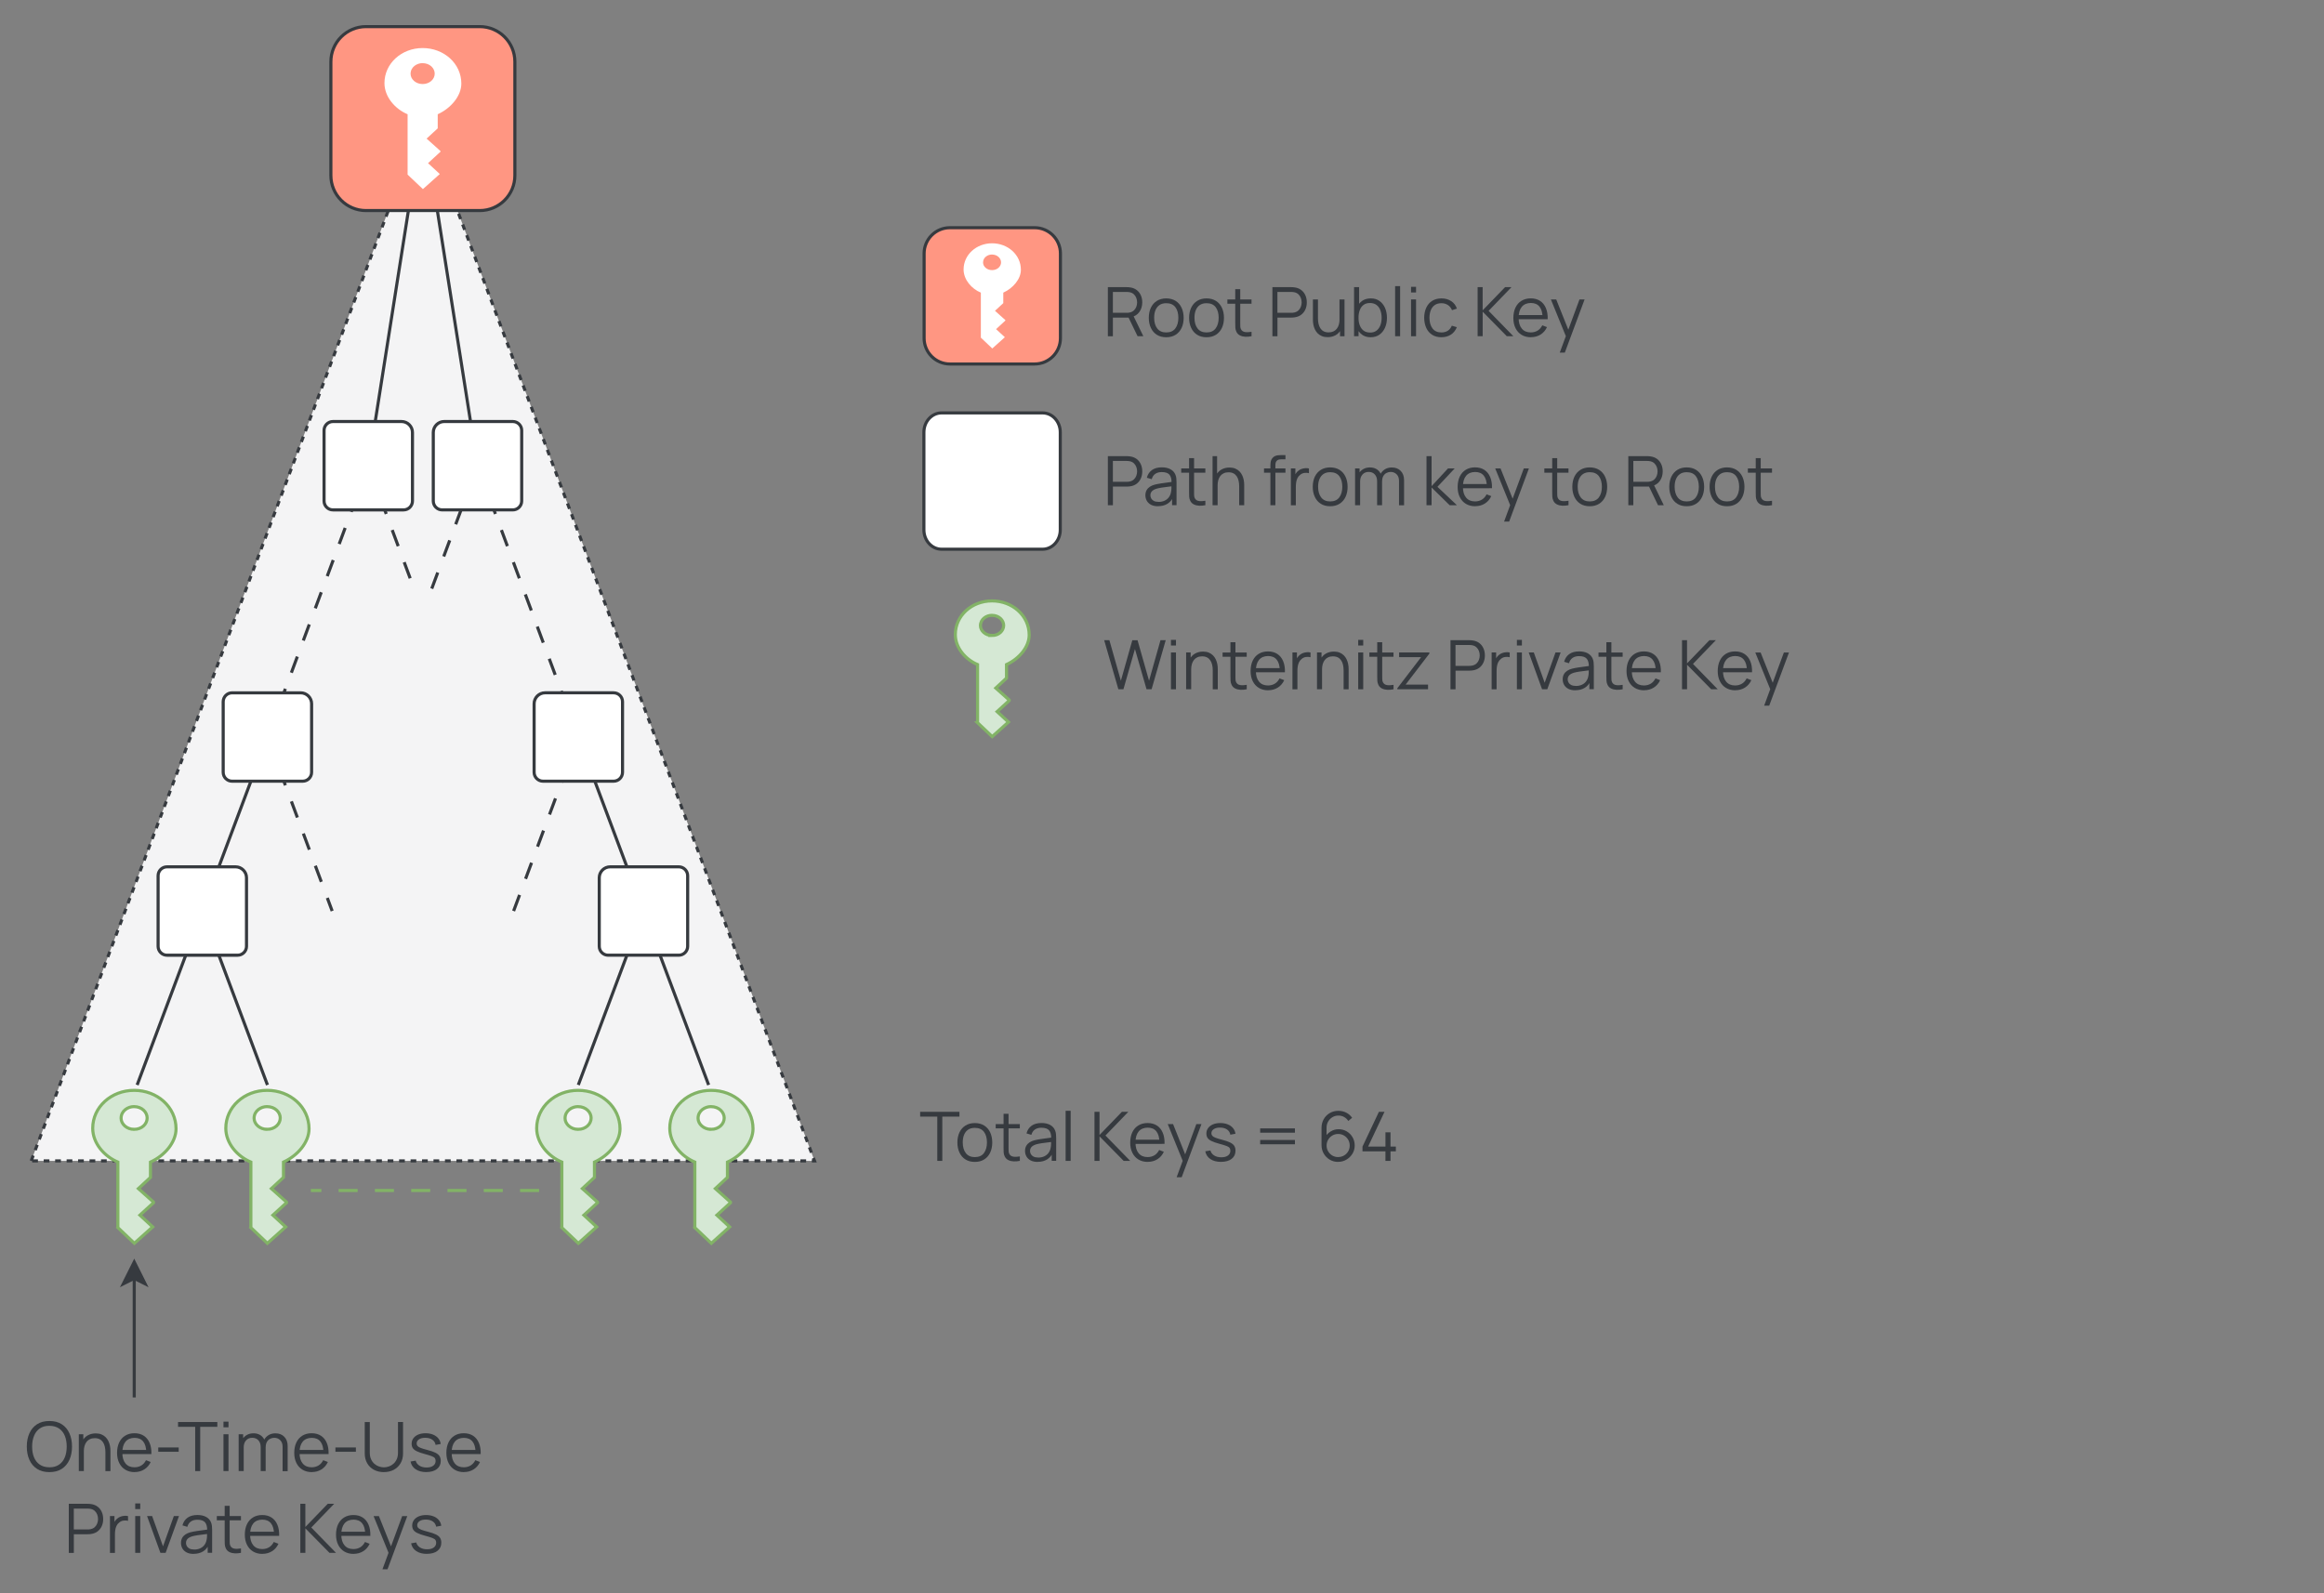 <?xml version="1.0" encoding="UTF-8"?><svg id="a" xmlns="http://www.w3.org/2000/svg" viewBox="0 0 750 514.21"><rect x="0" y="0" width="750" height="514.21" fill="#808080" stroke="none"/><defs><style>.b{fill:#fff;}.c{fill:#ff9682;}.d,.e{fill:#363a3f;}.f{stroke-dasharray:0 0 5.54 5.54;}.f,.g,.h,.e,.i,.j{stroke-miterlimit:10;}.f,.g,.i{fill:none;}.f,.e,.i,.j{stroke:#363a3f;}.g{stroke-dasharray:0 0 6.14 5.57;}.g,.h{stroke:#82b366;}.h{fill:#d5e8d4;}.j{fill:#f4f4f5;stroke-dasharray:0 0 1.85 1.85;}.k{isolation:isolate;}</style></defs><path class="j" d="M10.07,374.72L136.47,38.28l126.39,336.43H10.07Z" pointer-events="none"/><path class="h" d="M43.27,364.54c2.5,0,4.22-1.72,4.22-3.67,0-1.82-1.62-3.67-4.29-3.67-1.88,0-4.12,1.33-4.12,3.77,0,1.82,1.79,3.57,4.19,3.57Zm-5.23,31.7v-21.14c-4.32-1.79-8.12-6.04-8.12-10.91,0-6.85,5.98-12.24,13.38-12.24s13.51,5.36,13.51,12.41c0,4.32-3.61,8.64-8.25,10.75v4.94l-3.9,3.61,4.87,4.35v.23l-4.38,3.99,4.12,3.8-5.91,5.29-5.33-5.07Z" pointer-events="none"/><path class="h" d="M86.19,364.54c2.5,0,4.25-1.72,4.25-3.67,0-1.82-1.62-3.67-4.32-3.67-1.88,0-4.12,1.33-4.12,3.77,0,1.82,1.79,3.57,4.19,3.57Zm-5.23,31.7v-21.14c-4.32-1.79-8.09-6.04-8.09-10.91,0-6.85,5.94-12.24,13.35-12.24s13.51,5.36,13.51,12.41c0,4.32-3.61,8.64-8.25,10.75v4.94l-3.9,3.61,4.87,4.35v.23l-4.38,3.99,4.12,3.8-5.91,5.29-5.33-5.07Z" pointer-events="none"/><path class="i" d="M65.28,294.06l21.03-56.15" pointer-events="none"/><path class="i" d="M44.26,350.21l21.03-56.15" pointer-events="none"/><path class="i" d="M65.28,294.06l21.03,56.15" pointer-events="none"/><path class="f" d="M86.31,237.91l20.89,56.15" pointer-events="none"/><path class="i" d="M118.85,150.32l17.62-112.04" pointer-events="none"/><path class="f" d="M118.85,150.32l14.76,39.67" pointer-events="none"/><path class="f" d="M86.31,237.91l32.54-87.58" pointer-events="none"/><path class="g" d="M173.97,384.27H100.32" pointer-events="none"/><g class="k"><path class="d" d="M302.48,374.72v-14.29h-5.53v-1.55h12.68v1.55h-5.53v14.29h-1.62Z"/><path class="d" d="M314.59,375.05c-1.18,0-2.19-.27-3.03-.8s-1.48-1.28-1.92-2.22c-.45-.95-.67-2.03-.67-3.26s.23-2.34,.68-3.28c.46-.94,1.1-1.67,1.94-2.19,.84-.52,1.84-.79,3-.79s2.2,.27,3.04,.8c.84,.53,1.48,1.27,1.92,2.21,.44,.94,.67,2.03,.67,3.25s-.22,2.34-.67,3.28-1.09,1.68-1.94,2.21c-.84,.53-1.85,.79-3.03,.79Zm0-1.55c1.32,0,2.3-.44,2.95-1.31,.64-.88,.97-2.01,.97-3.42s-.32-2.58-.97-3.43c-.65-.85-1.63-1.28-2.94-1.28-.89,0-1.62,.2-2.19,.6-.58,.4-1,.95-1.29,1.66s-.42,1.52-.42,2.45c0,1.43,.33,2.58,.99,3.44,.66,.86,1.63,1.29,2.92,1.29Z"/><path class="d" d="M321.33,364.22v-1.39h7.79v1.39h-7.79Zm7.79,10.49c-.67,.14-1.33,.19-1.97,.17-.65-.03-1.23-.17-1.74-.42-.51-.25-.9-.64-1.16-1.17-.21-.44-.33-.89-.35-1.34-.02-.45-.03-.97-.03-1.55v-10.88h1.61v10.81c0,.5,0,.92,.02,1.25,.01,.33,.09,.63,.23,.89,.26,.49,.68,.78,1.26,.88,.58,.1,1.29,.07,2.14-.07v1.42Z"/><path class="d" d="M334.86,375.05c-.9,0-1.64-.16-2.25-.48-.6-.32-1.06-.75-1.36-1.29s-.45-1.12-.45-1.75,.13-1.2,.39-1.66c.26-.46,.62-.83,1.07-1.13,.45-.29,.97-.52,1.57-.67,.6-.15,1.27-.28,2-.39,.73-.11,1.44-.21,2.15-.3,.7-.08,1.31-.17,1.84-.25l-.57,.35c.02-1.17-.21-2.04-.68-2.61-.48-.56-1.3-.85-2.49-.85-.81,0-1.5,.18-2.06,.55-.56,.37-.96,.95-1.18,1.74l-1.57-.46c.27-1.06,.82-1.89,1.64-2.48,.82-.59,1.89-.88,3.2-.88,1.08,0,2.01,.2,2.77,.61,.76,.41,1.3,1,1.61,1.77,.15,.34,.24,.73,.29,1.15,.04,.43,.07,.86,.07,1.3v7.38h-1.44v-2.98l.42,.18c-.4,1.02-1.03,1.8-1.88,2.33s-1.87,.8-3.06,.8Zm.19-1.4c.75,0,1.42-.14,1.98-.41,.56-.27,1.02-.64,1.36-1.12,.34-.47,.57-1.01,.67-1.6,.09-.38,.14-.8,.14-1.26,0-.46,.01-.8,.01-1.03l.62,.32c-.55,.07-1.15,.15-1.79,.22s-1.27,.16-1.89,.25-1.18,.21-1.68,.34c-.34,.1-.66,.23-.98,.4s-.57,.4-.78,.69c-.2,.29-.3,.64-.3,1.07,0,.34,.09,.68,.26,1,.17,.32,.45,.59,.84,.8,.38,.21,.9,.32,1.53,.32Z"/><path class="d" d="M343.9,374.72v-16.17h1.62v16.17h-1.62Z"/><path class="d" d="M353.21,374.72v-15.84h1.62v7.48l7.23-7.48h2.07l-7.38,7.65,7.99,8.19h-2.11l-7.79-7.92v7.92h-1.62Z"/><path class="d" d="M370.42,375.05c-1.16,0-2.16-.26-3.01-.77s-1.51-1.24-1.97-2.17c-.47-.93-.7-2.02-.7-3.28s.23-2.42,.69-3.37,1.11-1.68,1.95-2.19,1.83-.77,2.98-.77,2.17,.27,3,.81,1.46,1.31,1.88,2.32c.43,1,.62,2.2,.58,3.6h-1.65v-.57c-.03-1.54-.36-2.7-1-3.49-.63-.78-1.56-1.18-2.78-1.18s-2.25,.41-2.93,1.24c-.68,.83-1.02,2.01-1.02,3.54s.34,2.66,1.02,3.48c.68,.83,1.64,1.24,2.89,1.24,.85,0,1.59-.2,2.23-.59,.63-.39,1.13-.96,1.5-1.7l1.51,.58c-.47,1.03-1.16,1.83-2.07,2.4-.91,.57-1.95,.85-3.1,.85Zm-4.54-5.82v-1.35h9.07v1.35h-9.07Z"/><path class="d" d="M379.72,380l2.3-6.24,.03,1.85-5.2-12.77h1.72l4.27,10.68h-.7l3.94-10.68h1.65l-6.38,17.16h-1.62Z"/><path class="d" d="M394.07,375.04c-1.39,0-2.54-.3-3.44-.9s-1.45-1.44-1.66-2.51l1.65-.28c.18,.67,.58,1.21,1.2,1.61s1.4,.6,2.33,.6,1.61-.19,2.13-.57c.52-.38,.78-.89,.78-1.55,0-.37-.08-.67-.25-.9s-.5-.45-1.01-.64c-.51-.2-1.26-.43-2.27-.7-1.08-.29-1.92-.59-2.53-.88-.61-.29-1.04-.63-1.3-1.02-.26-.38-.38-.86-.38-1.41,0-.67,.19-1.27,.57-1.78,.38-.51,.91-.91,1.58-1.19,.67-.28,1.46-.42,2.35-.42s1.7,.15,2.4,.43,1.28,.69,1.71,1.22c.43,.52,.69,1.13,.77,1.81l-1.65,.3c-.11-.7-.46-1.25-1.04-1.66s-1.32-.62-2.22-.63c-.84-.02-1.53,.14-2.06,.48-.53,.34-.79,.79-.79,1.36,0,.32,.1,.58,.29,.81s.54,.43,1.04,.63c.5,.2,1.22,.41,2.15,.65,1.09,.28,1.95,.57,2.57,.88,.62,.31,1.07,.67,1.33,1.09,.26,.42,.4,.94,.4,1.55,0,1.12-.42,2-1.25,2.65-.83,.64-1.98,.96-3.44,.96Z"/><path class="d" d="M406.68,365.62v-1.39h11.22v1.39h-11.22Zm0,3.74v-1.39h11.22v1.39h-11.22Z"/><path class="d" d="M431.84,375.05c-.99,0-1.89-.24-2.7-.72-.81-.48-1.46-1.13-1.94-1.96-.48-.82-.72-1.75-.72-2.79v-5.49c0-1.06,.24-2.01,.71-2.84,.48-.83,1.13-1.49,1.95-1.97,.83-.48,1.76-.72,2.81-.72,.9,0,1.74,.2,2.51,.59s1.41,.95,1.9,1.66l-1.24,1.02c-.34-.53-.78-.95-1.34-1.27s-1.17-.47-1.83-.47c-.74,0-1.4,.18-1.98,.54s-1.03,.83-1.36,1.41-.5,1.22-.5,1.9v3.45l-.41-.46c.46-.73,1.07-1.31,1.82-1.76,.75-.45,1.57-.67,2.46-.67,.98,0,1.87,.23,2.65,.7,.78,.47,1.41,1.09,1.87,1.89s.69,1.68,.69,2.66-.24,1.86-.73,2.66c-.49,.8-1.14,1.44-1.95,1.91-.81,.48-1.71,.71-2.69,.71Zm0-1.57c.69,0,1.32-.17,1.89-.49,.57-.33,1.02-.78,1.35-1.34,.33-.56,.5-1.19,.5-1.88s-.17-1.32-.5-1.89c-.33-.57-.78-1.02-1.35-1.35-.56-.33-1.19-.5-1.88-.5s-1.32,.17-1.88,.5c-.57,.33-1.01,.79-1.35,1.35-.33,.57-.5,1.2-.5,1.89s.17,1.31,.5,1.87c.33,.56,.78,1.01,1.34,1.35,.57,.33,1.19,.5,1.88,.5Z"/><path class="d" d="M447.11,374.72v-3.07h-7.41v-1.54l5.3-11.23h1.81l-5.3,11.23h5.6v-4.62h1.63v4.62h1.73v1.54h-1.73v3.07h-1.63Z"/></g><g class="k"><path class="d" d="M15.94,475.18c-1.58,0-2.91-.35-3.99-1.05-1.08-.7-1.91-1.67-2.46-2.91-.56-1.24-.84-2.67-.84-4.29s.28-3.05,.84-4.29c.56-1.24,1.38-2.21,2.46-2.91,1.08-.7,2.42-1.05,3.99-1.05s2.92,.35,4,1.05c1.08,.7,1.9,1.67,2.46,2.91,.56,1.24,.84,2.67,.84,4.29s-.28,3.05-.84,4.29c-.56,1.24-1.38,2.21-2.46,2.91-1.08,.7-2.41,1.05-4,1.05Zm0-1.55c1.24,0,2.27-.28,3.1-.85,.83-.56,1.45-1.35,1.87-2.36,.41-1.01,.62-2.17,.62-3.49s-.21-2.48-.62-3.49c-.42-1-1.04-1.79-1.87-2.35-.83-.56-1.86-.85-3.1-.86-1.24,0-2.27,.28-3.09,.85-.82,.56-1.44,1.35-1.85,2.36-.42,1.01-.63,2.17-.63,3.49,0,1.32,.2,2.48,.61,3.48s1.04,1.79,1.86,2.35c.83,.57,1.86,.86,3.1,.86Z"/><path class="d" d="M25.43,474.85v-11.88h1.46v2.93h.17v8.95h-1.63Zm8.59,0v-6.06c0-.66-.06-1.27-.19-1.82-.12-.55-.32-1.04-.6-1.45-.28-.41-.63-.74-1.07-.96-.44-.23-.97-.34-1.59-.34-.57,0-1.08,.1-1.51,.3-.44,.2-.8,.48-1.1,.85-.3,.37-.52,.82-.68,1.35-.15,.53-.23,1.13-.23,1.8l-1.14-.25c0-1.22,.21-2.24,.64-3.07,.42-.83,1.01-1.46,1.76-1.88s1.61-.64,2.57-.64c.71,0,1.33,.11,1.86,.33,.53,.22,.98,.52,1.35,.89s.67,.8,.9,1.28c.23,.48,.39,.99,.5,1.53s.15,1.08,.15,1.61v6.53h-1.63Z"/><path class="d" d="M43.46,475.18c-1.16,0-2.16-.26-3.01-.77s-1.51-1.24-1.97-2.17c-.47-.93-.7-2.02-.7-3.28s.23-2.42,.69-3.37,1.11-1.68,1.95-2.19,1.83-.77,2.98-.77,2.17,.27,3,.81,1.46,1.31,1.88,2.32c.43,1,.62,2.2,.58,3.6h-1.65v-.57c-.03-1.54-.36-2.7-1-3.49-.63-.78-1.56-1.18-2.78-1.18s-2.25,.41-2.93,1.24c-.68,.83-1.02,2.01-1.02,3.54s.34,2.66,1.02,3.48c.68,.83,1.64,1.24,2.89,1.24,.85,0,1.59-.2,2.23-.59,.63-.39,1.13-.96,1.5-1.7l1.51,.58c-.47,1.03-1.16,1.83-2.07,2.4-.91,.57-1.95,.85-3.1,.85Zm-4.54-5.82v-1.35h9.07v1.35h-9.07Z"/><path class="d" d="M51.07,468.61v-1.39h6.6v1.39h-6.6Z"/><path class="d" d="M62.99,474.85v-14.29h-5.53v-1.55h12.68v1.55h-5.53v14.29h-1.62Z"/><path class="d" d="M72.12,460.71v-1.82h1.62v1.82h-1.62Zm0,14.13v-11.88h1.62v11.88h-1.62Z"/><path class="d" d="M77.02,474.85v-11.88h1.45v2.93h.18v8.95h-1.63Zm7.11,0v-7.69c.01-.95-.24-1.69-.74-2.24-.5-.55-1.16-.82-1.99-.82s-1.49,.28-1.99,.84c-.51,.56-.76,1.31-.76,2.24l-.97-.53c0-.76,.18-1.45,.54-2.05s.85-1.08,1.47-1.43c.62-.35,1.33-.52,2.12-.52s1.43,.16,2.02,.48c.59,.32,1.05,.79,1.39,1.41,.34,.62,.51,1.36,.51,2.24v8.06h-1.61Zm7.07,0v-7.8c.01-.92-.24-1.64-.75-2.16s-1.16-.79-1.94-.79c-.45,0-.88,.1-1.31,.31-.43,.21-.78,.54-1.05,.99-.27,.46-.41,1.05-.41,1.78l-.96-.27c-.02-.85,.14-1.6,.5-2.23,.36-.64,.85-1.13,1.47-1.49,.63-.36,1.34-.53,2.13-.53,1.2,0,2.15,.37,2.87,1.11,.72,.74,1.08,1.73,1.08,2.99v8.11h-1.63Z"/><path class="d" d="M100.64,475.18c-1.16,0-2.16-.26-3.01-.77s-1.51-1.24-1.97-2.17c-.47-.93-.7-2.02-.7-3.28s.23-2.42,.69-3.37,1.11-1.68,1.95-2.19,1.83-.77,2.98-.77,2.17,.27,3,.81,1.46,1.31,1.88,2.32c.43,1,.62,2.2,.58,3.6h-1.65v-.57c-.03-1.54-.36-2.7-1-3.49-.63-.78-1.56-1.18-2.78-1.18s-2.25,.41-2.93,1.24c-.68,.83-1.02,2.01-1.02,3.54s.34,2.66,1.02,3.48c.68,.83,1.64,1.24,2.89,1.24,.85,0,1.59-.2,2.23-.59,.63-.39,1.13-.96,1.5-1.7l1.51,.58c-.47,1.03-1.16,1.83-2.07,2.4-.91,.57-1.95,.85-3.1,.85Zm-4.54-5.82v-1.35h9.07v1.35h-9.07Z"/><path class="d" d="M108.25,468.61v-1.39h6.6v1.39h-6.6Z"/><path class="d" d="M123.89,475.18c-1.21,0-2.28-.25-3.21-.75s-1.66-1.2-2.18-2.11c-.53-.91-.79-1.97-.79-3.19v-10.11h1.63v9.9c0,.82,.14,1.53,.42,2.13s.64,1.09,1.09,1.47c.45,.39,.94,.67,1.48,.85,.54,.18,1.06,.27,1.56,.27s1.04-.09,1.57-.27c.54-.18,1.03-.47,1.47-.85,.45-.38,.81-.88,1.09-1.47,.28-.6,.42-1.31,.42-2.13v-9.91h1.63v10.12c0,1.22-.26,2.28-.79,3.18-.53,.91-1.26,1.61-2.18,2.11-.93,.5-2,.75-3.21,.75Z"/><path class="d" d="M137.59,475.17c-1.39,0-2.54-.3-3.44-.9s-1.45-1.44-1.66-2.51l1.65-.28c.18,.67,.58,1.21,1.2,1.61s1.4,.6,2.33,.6,1.61-.19,2.13-.57c.52-.38,.78-.89,.78-1.55,0-.37-.08-.67-.25-.9s-.5-.45-1.01-.64c-.51-.2-1.26-.43-2.27-.7-1.08-.29-1.92-.59-2.53-.88-.61-.29-1.04-.63-1.3-1.02-.26-.38-.38-.86-.38-1.41,0-.67,.19-1.27,.57-1.78,.38-.51,.91-.91,1.58-1.19,.67-.28,1.46-.42,2.35-.42s1.7,.15,2.4,.43,1.28,.69,1.71,1.22c.43,.52,.69,1.13,.77,1.81l-1.65,.3c-.11-.7-.46-1.25-1.04-1.66s-1.32-.62-2.22-.63c-.84-.02-1.53,.14-2.06,.48-.53,.34-.79,.79-.79,1.36,0,.32,.1,.58,.29,.81s.54,.43,1.04,.63c.5,.2,1.22,.41,2.15,.65,1.09,.28,1.95,.57,2.57,.88,.62,.31,1.07,.67,1.33,1.09,.26,.42,.4,.94,.4,1.55,0,1.12-.42,2-1.25,2.65-.83,.64-1.98,.96-3.44,.96Z"/><path class="d" d="M149.73,475.18c-1.16,0-2.16-.26-3.01-.77s-1.51-1.24-1.97-2.17c-.47-.93-.7-2.02-.7-3.28s.23-2.42,.69-3.37,1.11-1.68,1.95-2.19,1.83-.77,2.98-.77,2.17,.27,3,.81,1.46,1.31,1.88,2.32c.43,1,.62,2.2,.58,3.6h-1.65v-.57c-.03-1.54-.36-2.7-1-3.49-.63-.78-1.56-1.18-2.78-1.18s-2.25,.41-2.93,1.24c-.68,.83-1.02,2.01-1.02,3.54s.34,2.66,1.02,3.48c.68,.83,1.64,1.24,2.89,1.24,.85,0,1.59-.2,2.23-.59,.63-.39,1.13-.96,1.5-1.7l1.51,.58c-.47,1.03-1.16,1.83-2.07,2.4-.91,.57-1.95,.85-3.1,.85Zm-4.54-5.82v-1.35h9.07v1.35h-9.07Z"/><path class="d" d="M22.2,501.25v-15.84h6.12c.15,0,.33,0,.52,.02,.19,.01,.39,.04,.59,.07,.83,.12,1.53,.41,2.11,.86,.58,.45,1.01,1.02,1.31,1.7s.45,1.44,.45,2.27-.15,1.57-.45,2.25-.74,1.25-1.31,1.7c-.58,.45-1.27,.74-2.1,.86-.2,.03-.39,.05-.59,.07s-.37,.02-.52,.02h-4.5v6.02h-1.62Zm1.62-7.56h4.46c.13,0,.29,0,.46-.02s.35-.04,.52-.08c.54-.12,.99-.34,1.34-.67,.35-.33,.61-.72,.78-1.18,.17-.45,.26-.93,.26-1.42s-.09-.97-.26-1.42c-.17-.46-.43-.85-.78-1.18-.35-.33-.79-.55-1.34-.67-.17-.04-.34-.06-.52-.07-.18-.01-.33-.02-.46-.02h-4.46v6.73Z"/><path class="d" d="M35.49,501.25v-11.88h1.45v2.86l-.29-.37c.13-.35,.3-.68,.52-.97,.21-.3,.44-.54,.69-.73,.31-.27,.67-.48,1.08-.62,.41-.14,.83-.23,1.24-.25,.42-.03,.8,0,1.14,.09v1.52c-.43-.11-.91-.14-1.42-.08s-.99,.26-1.42,.62c-.4,.31-.69,.68-.89,1.11-.2,.43-.33,.88-.4,1.36-.07,.48-.1,.96-.1,1.42v5.93h-1.62Z"/><path class="d" d="M43.64,487.11v-1.82h1.62v1.82h-1.62Zm0,14.13v-11.88h1.62v11.88h-1.62Z"/><path class="d" d="M51.77,501.25l-4.31-11.88h1.64l3.51,9.77,3.49-9.77h1.66l-4.31,11.88h-1.67Z"/><path class="d" d="M62.47,501.58c-.9,0-1.64-.16-2.25-.48-.6-.32-1.06-.75-1.36-1.29s-.45-1.12-.45-1.75,.13-1.2,.39-1.66c.26-.46,.62-.83,1.07-1.13,.45-.29,.97-.52,1.57-.67,.6-.15,1.27-.28,2-.39,.73-.11,1.44-.21,2.15-.3,.7-.08,1.31-.17,1.84-.25l-.57,.35c.02-1.17-.21-2.04-.68-2.61-.48-.56-1.3-.85-2.49-.85-.81,0-1.5,.18-2.06,.55-.56,.37-.96,.95-1.18,1.74l-1.57-.46c.27-1.06,.82-1.89,1.64-2.48,.82-.59,1.89-.88,3.2-.88,1.08,0,2.01,.2,2.77,.61,.76,.41,1.3,1,1.61,1.77,.15,.34,.24,.73,.29,1.15,.04,.43,.07,.86,.07,1.3v7.38h-1.44v-2.98l.42,.18c-.4,1.02-1.03,1.8-1.88,2.33s-1.87,.8-3.06,.8Zm.19-1.4c.75,0,1.42-.14,1.98-.41,.56-.27,1.02-.64,1.36-1.12,.34-.47,.57-1.01,.67-1.6,.09-.38,.14-.8,.14-1.26,0-.46,.01-.8,.01-1.03l.62,.32c-.55,.07-1.15,.15-1.79,.22s-1.27,.16-1.89,.25-1.18,.21-1.68,.34c-.34,.1-.66,.23-.98,.4s-.57,.4-.78,.69c-.2,.29-.3,.64-.3,1.07,0,.34,.09,.68,.26,1,.17,.32,.45,.59,.84,.8,.38,.21,.9,.32,1.53,.32Z"/><path class="d" d="M69.97,490.75v-1.39h7.79v1.39h-7.79Zm7.79,10.49c-.67,.14-1.33,.19-1.97,.17-.65-.03-1.23-.17-1.74-.42-.51-.25-.9-.64-1.16-1.17-.21-.44-.33-.89-.35-1.34-.02-.45-.03-.97-.03-1.55v-10.88h1.61v10.81c0,.5,0,.92,.02,1.25,.01,.33,.09,.63,.23,.89,.26,.49,.68,.78,1.26,.88,.58,.1,1.29,.07,2.14-.07v1.42Z"/><path class="d" d="M84.69,501.58c-1.16,0-2.16-.26-3.01-.77s-1.51-1.24-1.97-2.17c-.47-.93-.7-2.02-.7-3.28s.23-2.42,.69-3.37,1.11-1.68,1.95-2.19,1.83-.77,2.98-.77,2.17,.27,3,.81,1.46,1.31,1.88,2.32c.43,1,.62,2.2,.58,3.6h-1.65v-.57c-.03-1.54-.36-2.7-1-3.49-.63-.78-1.56-1.18-2.78-1.18s-2.25,.41-2.93,1.24c-.68,.83-1.02,2.01-1.02,3.54s.34,2.66,1.02,3.48c.68,.83,1.64,1.24,2.89,1.24,.85,0,1.59-.2,2.23-.59,.63-.39,1.13-.96,1.5-1.7l1.51,.58c-.47,1.03-1.16,1.83-2.07,2.4-.91,.57-1.95,.85-3.1,.85Zm-4.54-5.82v-1.35h9.07v1.35h-9.07Z"/><path class="d" d="M96.92,501.25v-15.84h1.62v7.48l7.23-7.48h2.07l-7.38,7.65,7.99,8.19h-2.11l-7.79-7.92v7.92h-1.62Z"/><path class="d" d="M114.12,501.58c-1.16,0-2.16-.26-3.01-.77s-1.51-1.24-1.97-2.17c-.47-.93-.7-2.02-.7-3.28s.23-2.42,.69-3.37,1.11-1.68,1.95-2.19,1.83-.77,2.98-.77,2.17,.27,3,.81,1.46,1.31,1.88,2.32c.43,1,.62,2.2,.58,3.6h-1.65v-.57c-.03-1.54-.36-2.7-1-3.49-.63-.78-1.56-1.18-2.78-1.18s-2.25,.41-2.93,1.24c-.68,.83-1.02,2.01-1.02,3.54s.34,2.66,1.02,3.48c.68,.83,1.64,1.24,2.89,1.24,.85,0,1.59-.2,2.23-.59,.63-.39,1.13-.96,1.5-1.7l1.51,.58c-.47,1.03-1.16,1.83-2.07,2.4-.91,.57-1.95,.85-3.1,.85Zm-4.54-5.82v-1.35h9.07v1.35h-9.07Z"/><path class="d" d="M123.43,506.53l2.3-6.24,.03,1.85-5.2-12.77h1.72l4.27,10.68h-.7l3.94-10.68h1.65l-6.38,17.16h-1.62Z"/><path class="d" d="M137.77,501.57c-1.39,0-2.54-.3-3.44-.9s-1.45-1.44-1.66-2.51l1.65-.28c.18,.67,.58,1.21,1.2,1.61s1.4,.6,2.33,.6,1.61-.19,2.13-.57c.52-.38,.78-.89,.78-1.55,0-.37-.08-.67-.25-.9s-.5-.45-1.01-.64c-.51-.2-1.26-.43-2.27-.7-1.08-.29-1.92-.59-2.53-.88-.61-.29-1.04-.63-1.3-1.02-.26-.38-.38-.86-.38-1.41,0-.67,.19-1.27,.57-1.78,.38-.51,.91-.91,1.58-1.19,.67-.28,1.46-.42,2.35-.42s1.7,.15,2.4,.43,1.28,.69,1.71,1.22c.43,.52,.69,1.13,.77,1.81l-1.65,.3c-.11-.7-.46-1.25-1.04-1.66s-1.32-.62-2.22-.63c-.84-.02-1.53,.14-2.06,.48-.53,.34-.79,.79-.79,1.36,0,.32,.1,.58,.29,.81s.54,.43,1.04,.63c.5,.2,1.22,.41,2.15,.65,1.09,.28,1.95,.57,2.57,.88,.62,.31,1.07,.67,1.33,1.09,.26,.42,.4,.94,.4,1.55,0,1.12-.42,2-1.25,2.65-.83,.64-1.98,.96-3.44,.96Z"/></g><g class="k"><path class="d" d="M357.53,108.53v-15.84h6.12c.15,0,.33,0,.52,.02,.19,.01,.39,.04,.59,.07,.83,.12,1.53,.41,2.11,.86,.58,.45,1.01,1.02,1.31,1.7s.45,1.44,.45,2.27c0,1.2-.32,2.23-.95,3.11s-1.53,1.43-2.71,1.66l-.56,.13h-5.26v6.02h-1.62Zm1.62-7.56h4.46c.13,0,.29,0,.46-.02s.35-.04,.52-.08c.54-.12,.99-.34,1.34-.67,.35-.33,.61-.72,.78-1.18,.17-.45,.26-.93,.26-1.42s-.09-.97-.26-1.42c-.17-.46-.43-.85-.78-1.18-.35-.33-.79-.55-1.34-.67-.17-.04-.34-.06-.52-.07-.18-.01-.33-.02-.46-.02h-4.46v6.73Zm7.97,7.56l-3.12-6.45,1.55-.59,3.43,7.04h-1.86Z"/><path class="d" d="M376.36,108.86c-1.18,0-2.19-.27-3.03-.8s-1.48-1.28-1.92-2.22c-.45-.95-.67-2.03-.67-3.26s.23-2.34,.68-3.28c.46-.94,1.1-1.67,1.94-2.19,.84-.52,1.84-.79,3-.79s2.2,.27,3.04,.8c.84,.53,1.48,1.27,1.92,2.21,.44,.94,.67,2.03,.67,3.25s-.22,2.34-.67,3.28-1.09,1.68-1.94,2.21c-.84,.53-1.85,.79-3.03,.79Zm0-1.55c1.32,0,2.3-.44,2.95-1.31,.64-.88,.97-2.01,.97-3.42s-.32-2.58-.97-3.43c-.65-.85-1.63-1.28-2.94-1.28-.89,0-1.62,.2-2.19,.6-.58,.4-1,.95-1.29,1.66s-.42,1.52-.42,2.45c0,1.43,.33,2.58,.99,3.44,.66,.86,1.63,1.29,2.92,1.29Z"/><path class="d" d="M389.37,108.86c-1.18,0-2.19-.27-3.03-.8s-1.48-1.28-1.92-2.22c-.45-.95-.67-2.03-.67-3.26s.23-2.34,.68-3.28c.46-.94,1.1-1.67,1.94-2.19,.84-.52,1.84-.79,3-.79s2.2,.27,3.04,.8c.84,.53,1.48,1.27,1.92,2.21,.44,.94,.67,2.03,.67,3.25s-.22,2.34-.67,3.28-1.09,1.68-1.94,2.21c-.84,.53-1.85,.79-3.03,.79Zm0-1.55c1.32,0,2.3-.44,2.95-1.31,.64-.88,.97-2.01,.97-3.42s-.32-2.58-.97-3.43c-.65-.85-1.63-1.28-2.94-1.28-.89,0-1.62,.2-2.19,.6-.58,.4-1,.95-1.29,1.66s-.42,1.52-.42,2.45c0,1.43,.33,2.58,.99,3.44,.66,.86,1.63,1.29,2.92,1.29Z"/><path class="d" d="M396.1,98.04v-1.39h7.79v1.39h-7.79Zm7.79,10.49c-.67,.14-1.33,.19-1.97,.17-.65-.03-1.23-.17-1.74-.42-.51-.25-.9-.64-1.16-1.17-.21-.44-.33-.89-.35-1.34-.02-.45-.03-.97-.03-1.55v-10.88h1.61v10.81c0,.5,0,.92,.02,1.25,.01,.33,.09,.63,.23,.89,.26,.49,.68,.78,1.26,.88,.58,.1,1.29,.07,2.14-.07v1.42Z"/><path class="d" d="M410.63,108.53v-15.84h6.12c.15,0,.33,0,.52,.02,.19,.01,.39,.04,.59,.07,.83,.12,1.53,.41,2.11,.86,.58,.45,1.01,1.02,1.31,1.7s.45,1.44,.45,2.27-.15,1.57-.45,2.25-.74,1.25-1.31,1.7c-.58,.45-1.27,.74-2.1,.86-.2,.03-.39,.05-.59,.07s-.37,.02-.52,.02h-4.5v6.02h-1.62Zm1.62-7.56h4.46c.13,0,.29,0,.46-.02s.35-.04,.52-.08c.54-.12,.99-.34,1.34-.67,.35-.33,.61-.72,.78-1.18,.17-.45,.26-.93,.26-1.42s-.09-.97-.26-1.42c-.17-.46-.43-.85-.78-1.18-.35-.33-.79-.55-1.34-.67-.17-.04-.34-.06-.52-.07-.18-.01-.33-.02-.46-.02h-4.46v6.73Z"/><path class="d" d="M428.46,108.83c-.71,0-1.33-.11-1.86-.33-.53-.22-.98-.52-1.35-.89s-.67-.8-.9-1.28c-.23-.48-.39-.99-.5-1.53s-.15-1.08-.15-1.61v-6.53h1.63v6.06c0,.65,.06,1.26,.19,1.81s.33,1.04,.6,1.46c.28,.41,.63,.74,1.07,.96,.44,.23,.97,.34,1.59,.34,.57,0,1.08-.1,1.51-.3,.44-.2,.8-.48,1.1-.85,.3-.37,.52-.82,.68-1.35,.15-.53,.23-1.13,.23-1.8l1.14,.25c0,1.22-.21,2.24-.64,3.07-.43,.83-1.01,1.46-1.76,1.88-.75,.42-1.61,.64-2.57,.64Zm3.99-.3v-2.93h-.17v-8.95h1.62v11.88h-1.45Z"/><path class="d" d="M436.98,108.53v-15.84h1.63v6.9h-.18v8.94h-1.45Zm5.35,.33c-1.09,0-2.02-.28-2.77-.83-.75-.55-1.33-1.31-1.72-2.25s-.58-2.01-.58-3.2,.2-2.27,.59-3.22,.97-1.68,1.73-2.23c.76-.54,1.7-.81,2.82-.81s2.02,.27,2.79,.83c.78,.55,1.37,1.3,1.79,2.24,.41,.95,.62,2.01,.62,3.19s-.21,2.26-.63,3.2-1.02,1.7-1.8,2.25-1.73,.83-2.84,.83Zm-.17-1.51c.83,0,1.52-.21,2.07-.63,.55-.42,.96-.99,1.24-1.71,.27-.72,.41-1.53,.41-2.44s-.14-1.7-.41-2.42c-.27-.72-.68-1.29-1.24-1.71s-1.26-.63-2.11-.63-1.52,.2-2.06,.6c-.55,.4-.96,.96-1.23,1.68-.27,.71-.41,1.54-.41,2.47s.13,1.74,.41,2.46c.27,.72,.68,1.29,1.23,1.7s1.25,.62,2.09,.62Z"/><path class="d" d="M450.23,108.53v-16.17h1.62v16.17h-1.62Z"/><path class="d" d="M455.37,94.4v-1.82h1.62v1.82h-1.62Zm0,14.13v-11.88h1.62v11.88h-1.62Z"/><path class="d" d="M465.21,108.86c-1.2,0-2.21-.27-3.04-.8-.83-.54-1.46-1.27-1.89-2.22-.43-.94-.65-2.03-.67-3.25,.01-1.25,.24-2.34,.68-3.28,.44-.94,1.07-1.68,1.9-2.2s1.83-.79,3.01-.79,2.25,.29,3.14,.88c.89,.59,1.5,1.39,1.83,2.41l-1.58,.51c-.28-.71-.72-1.26-1.33-1.66-.6-.39-1.3-.59-2.07-.59-.87,0-1.59,.2-2.17,.6-.57,.4-1,.96-1.28,1.67-.28,.71-.42,1.53-.43,2.45,.01,1.42,.34,2.56,.99,3.43,.65,.86,1.61,1.29,2.88,1.29,.81,0,1.49-.19,2.06-.56s1-.91,1.29-1.62l1.63,.48c-.44,1.06-1.09,1.86-1.94,2.41s-1.87,.83-3.05,.83Z"/><path class="d" d="M476.86,108.53v-15.84h1.62v7.48l7.23-7.48h2.07l-7.38,7.65,7.99,8.19h-2.11l-7.79-7.92v7.92h-1.62Z"/><path class="d" d="M494.07,108.86c-1.16,0-2.16-.26-3.01-.77s-1.51-1.24-1.97-2.17c-.47-.93-.7-2.02-.7-3.28s.23-2.42,.69-3.37,1.11-1.68,1.95-2.19,1.83-.77,2.98-.77,2.17,.27,3,.81,1.46,1.31,1.88,2.32c.43,1,.62,2.2,.58,3.6h-1.65v-.57c-.03-1.54-.36-2.7-1-3.49-.63-.78-1.56-1.18-2.78-1.18s-2.25,.41-2.93,1.24c-.68,.83-1.02,2.01-1.02,3.54s.34,2.66,1.02,3.48c.68,.83,1.64,1.24,2.89,1.24,.85,0,1.59-.2,2.23-.59,.63-.39,1.13-.96,1.5-1.7l1.51,.58c-.47,1.03-1.16,1.83-2.07,2.4-.91,.57-1.95,.85-3.1,.85Zm-4.54-5.82v-1.35h9.07v1.35h-9.07Z"/><path class="d" d="M503.37,113.81l2.3-6.24,.03,1.85-5.2-12.77h1.72l4.27,10.68h-.7l3.94-10.68h1.65l-6.38,17.16h-1.62Z"/></g><g pointer-events="none"><path class="b" d="M303.86,177.28c-3.14,0-5.7-2.8-5.7-6.25v-31.5c0-3.45,2.55-6.25,5.7-6.25h32.61c3.14,0,5.7,2.8,5.7,6.25v31.5c0,3.45-2.55,6.25-5.7,6.25h-32.61Z"/><path class="d" d="M336.47,133.78c2.86,0,5.2,2.58,5.2,5.75v31.5c0,3.17-2.33,5.75-5.2,5.75h-32.61c-2.86,0-5.2-2.58-5.2-5.75v-31.5c0-3.17,2.33-5.75,5.2-5.75h32.61m0-1h-32.61c-3.42,0-6.2,3.02-6.2,6.75v31.5c0,3.73,2.77,6.75,6.2,6.75h32.61c3.42,0,6.2-3.02,6.2-6.75v-31.5c0-3.73-2.77-6.75-6.2-6.75h0Z"/></g><g class="k"><path class="d" d="M357.53,163.08v-15.84h6.12c.15,0,.33,0,.52,.02,.19,.01,.39,.04,.59,.07,.83,.12,1.53,.41,2.11,.86,.58,.45,1.01,1.02,1.31,1.7s.45,1.44,.45,2.27-.15,1.57-.45,2.25-.74,1.25-1.31,1.7c-.58,.45-1.27,.74-2.1,.86-.2,.03-.39,.05-.59,.07s-.37,.02-.52,.02h-4.5v6.02h-1.62Zm1.62-7.56h4.46c.13,0,.29,0,.46-.02s.35-.04,.52-.08c.54-.12,.99-.34,1.34-.67,.35-.33,.61-.72,.78-1.18,.17-.45,.26-.93,.26-1.42s-.09-.97-.26-1.42c-.17-.46-.43-.85-.78-1.18-.35-.33-.79-.55-1.34-.67-.17-.04-.34-.06-.52-.07-.18-.01-.33-.02-.46-.02h-4.46v6.73Z"/><path class="d" d="M373.7,163.41c-.9,0-1.64-.16-2.25-.48-.6-.32-1.06-.75-1.36-1.29s-.45-1.12-.45-1.75,.13-1.2,.39-1.66c.26-.46,.62-.83,1.07-1.13,.45-.29,.97-.52,1.57-.67,.6-.15,1.27-.28,2-.39,.73-.11,1.44-.21,2.15-.3,.7-.08,1.31-.17,1.84-.25l-.57,.35c.02-1.17-.21-2.04-.68-2.61-.48-.56-1.3-.85-2.49-.85-.81,0-1.5,.18-2.06,.55-.56,.37-.96,.95-1.18,1.74l-1.57-.46c.27-1.06,.82-1.89,1.64-2.48,.82-.59,1.89-.88,3.2-.88,1.08,0,2.01,.2,2.77,.61,.76,.41,1.3,1,1.61,1.77,.15,.34,.24,.73,.29,1.15,.04,.43,.07,.86,.07,1.3v7.38h-1.44v-2.98l.42,.18c-.4,1.02-1.03,1.8-1.88,2.33s-1.87,.8-3.06,.8Zm.19-1.4c.75,0,1.42-.14,1.98-.41,.56-.27,1.02-.64,1.36-1.12,.34-.47,.57-1.01,.67-1.6,.09-.38,.14-.8,.14-1.26,0-.46,.01-.8,.01-1.03l.62,.32c-.55,.07-1.15,.15-1.79,.22s-1.27,.16-1.89,.25-1.18,.21-1.68,.34c-.34,.1-.66,.23-.98,.4s-.57,.4-.78,.69c-.2,.29-.3,.64-.3,1.07,0,.34,.09,.68,.26,1,.17,.32,.45,.59,.84,.8,.38,.21,.9,.32,1.53,.32Z"/><path class="d" d="M381.2,152.58v-1.39h7.79v1.39h-7.79Zm7.79,10.49c-.67,.14-1.33,.19-1.97,.17-.65-.03-1.23-.17-1.74-.42-.51-.25-.9-.64-1.16-1.17-.21-.44-.33-.89-.35-1.34-.02-.45-.03-.97-.03-1.55v-10.88h1.61v10.81c0,.5,0,.92,.02,1.25,.01,.33,.09,.63,.23,.89,.26,.49,.68,.78,1.26,.88,.58,.1,1.29,.07,2.14-.07v1.42Z"/><path class="d" d="M391.32,163.08v-15.84h1.46v8.94h.17v6.9h-1.63Zm8.59,0v-6.06c0-.66-.06-1.27-.19-1.82-.12-.55-.32-1.04-.6-1.45-.28-.41-.63-.74-1.07-.96-.44-.23-.97-.34-1.59-.34-.57,0-1.08,.1-1.51,.3-.44,.2-.8,.48-1.1,.85-.3,.37-.52,.82-.68,1.35-.15,.53-.23,1.13-.23,1.8l-1.14-.25c0-1.22,.21-2.24,.64-3.07,.42-.83,1.01-1.46,1.76-1.88s1.61-.64,2.57-.64c.71,0,1.33,.11,1.86,.33,.53,.22,.98,.52,1.35,.89s.67,.8,.9,1.28c.23,.48,.39,.99,.5,1.53s.15,1.08,.15,1.61v6.53h-1.63Z"/><path class="d" d="M407.92,152.58v-1.39h6.92v1.39h-6.92Zm2.06,10.49v-12.76c0-.31,.02-.61,.05-.91s.1-.59,.2-.86,.26-.53,.48-.76c.24-.26,.51-.46,.79-.58s.58-.2,.9-.24c.31-.04,.62-.05,.92-.05h1.52v1.36h-1.41c-.62,0-1.08,.15-1.38,.45-.3,.3-.46,.77-.46,1.42v12.94h-1.62Z"/><path class="d" d="M416.59,163.08v-11.88h1.45v2.86l-.29-.37c.13-.35,.3-.68,.52-.97,.21-.3,.44-.54,.69-.73,.31-.27,.67-.48,1.08-.62,.41-.14,.83-.23,1.24-.25,.42-.03,.8,0,1.14,.09v1.52c-.43-.11-.91-.14-1.42-.08s-.99,.26-1.42,.62c-.4,.31-.69,.68-.89,1.11-.2,.43-.33,.88-.4,1.36-.07,.48-.1,.96-.1,1.42v5.93h-1.62Z"/><path class="d" d="M429.27,163.41c-1.18,0-2.19-.27-3.03-.8s-1.48-1.28-1.92-2.22c-.45-.95-.67-2.03-.67-3.26s.23-2.34,.68-3.28c.46-.94,1.1-1.67,1.94-2.19,.84-.52,1.84-.79,3-.79s2.2,.27,3.04,.8c.84,.53,1.48,1.27,1.92,2.21,.44,.94,.67,2.03,.67,3.25s-.22,2.34-.67,3.28-1.09,1.68-1.94,2.21c-.84,.53-1.85,.79-3.03,.79Zm0-1.55c1.32,0,2.3-.44,2.95-1.31,.64-.88,.97-2.01,.97-3.42s-.32-2.58-.97-3.43c-.65-.85-1.63-1.28-2.94-1.28-.89,0-1.62,.2-2.19,.6-.58,.4-1,.95-1.29,1.66s-.42,1.52-.42,2.45c0,1.43,.33,2.58,.99,3.44,.66,.86,1.63,1.29,2.92,1.29Z"/><path class="d" d="M437.31,163.08v-11.88h1.45v2.93h.18v8.95h-1.63Zm7.11,0v-7.69c.01-.95-.24-1.69-.74-2.24-.5-.55-1.16-.82-1.99-.82s-1.49,.28-1.99,.84c-.51,.56-.76,1.31-.76,2.24l-.97-.53c0-.76,.18-1.45,.54-2.05s.85-1.08,1.47-1.43c.62-.35,1.33-.52,2.12-.52s1.43,.16,2.02,.48c.59,.32,1.05,.79,1.39,1.41,.34,.62,.51,1.36,.51,2.24v8.06h-1.61Zm7.07,0v-7.8c.01-.92-.24-1.64-.75-2.16s-1.16-.79-1.94-.79c-.45,0-.88,.1-1.31,.31-.43,.21-.78,.54-1.05,.99-.27,.46-.41,1.05-.41,1.78l-.96-.27c-.02-.85,.14-1.6,.5-2.23,.36-.64,.85-1.13,1.47-1.49,.63-.36,1.34-.53,2.13-.53,1.2,0,2.15,.37,2.87,1.11,.72,.74,1.08,1.73,1.08,2.99v8.11h-1.63Z"/><path class="d" d="M460.36,163.08v-15.84h1.64v9.68l5.3-5.72h2.16l-5.57,5.94,6.29,5.94h-2.35l-5.83-5.72v5.72h-1.64Z"/><path class="d" d="M476.09,163.41c-1.16,0-2.16-.26-3.01-.77s-1.51-1.24-1.97-2.17c-.47-.93-.7-2.02-.7-3.28s.23-2.42,.69-3.37,1.11-1.68,1.95-2.19,1.83-.77,2.98-.77,2.17,.27,3,.81,1.46,1.31,1.88,2.32c.43,1,.62,2.2,.58,3.6h-1.65v-.57c-.03-1.54-.36-2.7-1-3.49-.63-.78-1.56-1.18-2.78-1.18s-2.25,.41-2.93,1.24c-.68,.83-1.02,2.01-1.02,3.54s.34,2.66,1.02,3.48c.68,.83,1.64,1.24,2.89,1.24,.85,0,1.59-.2,2.23-.59,.63-.39,1.13-.96,1.5-1.7l1.51,.58c-.47,1.03-1.16,1.83-2.07,2.4-.91,.57-1.95,.85-3.1,.85Zm-4.54-5.82v-1.35h9.07v1.35h-9.07Z"/><path class="d" d="M485.4,168.36l2.3-6.24,.03,1.85-5.2-12.77h1.72l4.27,10.68h-.7l3.94-10.68h1.65l-6.38,17.16h-1.62Z"/><path class="d" d="M498.39,152.58v-1.39h7.79v1.39h-7.79Zm7.79,10.49c-.67,.14-1.33,.19-1.97,.17-.65-.03-1.23-.17-1.74-.42-.51-.25-.9-.64-1.16-1.17-.21-.44-.33-.89-.35-1.34-.02-.45-.03-.97-.03-1.55v-10.88h1.61v10.81c0,.5,0,.92,.02,1.25,.01,.33,.09,.63,.23,.89,.26,.49,.68,.78,1.26,.88,.58,.1,1.29,.07,2.14-.07v1.42Z"/><path class="d" d="M513.04,163.41c-1.18,0-2.19-.27-3.03-.8s-1.48-1.28-1.92-2.22c-.45-.95-.67-2.03-.67-3.26s.23-2.34,.68-3.28c.46-.94,1.1-1.67,1.94-2.19,.84-.52,1.84-.79,3-.79s2.2,.27,3.04,.8c.84,.53,1.48,1.27,1.92,2.21,.44,.94,.67,2.03,.67,3.25s-.22,2.34-.67,3.28-1.09,1.68-1.94,2.21c-.84,.53-1.85,.79-3.03,.79Zm0-1.55c1.32,0,2.3-.44,2.95-1.31,.64-.88,.97-2.01,.97-3.42s-.32-2.58-.97-3.43c-.65-.85-1.63-1.28-2.94-1.28-.89,0-1.62,.2-2.19,.6-.58,.4-1,.95-1.29,1.66s-.42,1.52-.42,2.45c0,1.43,.33,2.58,.99,3.44,.66,.86,1.63,1.29,2.92,1.29Z"/><path class="d" d="M525.49,163.08v-15.84h6.12c.15,0,.33,0,.52,.02,.19,.01,.39,.04,.59,.07,.83,.12,1.53,.41,2.11,.86,.58,.45,1.01,1.02,1.31,1.7s.45,1.44,.45,2.27c0,1.2-.32,2.23-.95,3.11s-1.53,1.43-2.71,1.66l-.56,.13h-5.26v6.02h-1.62Zm1.62-7.56h4.46c.13,0,.29,0,.46-.02s.35-.04,.52-.08c.54-.12,.99-.34,1.34-.67,.35-.33,.61-.72,.78-1.18,.17-.45,.26-.93,.26-1.42s-.09-.97-.26-1.42c-.17-.46-.43-.85-.78-1.18-.35-.33-.79-.55-1.34-.67-.17-.04-.34-.06-.52-.07-.18-.01-.33-.02-.46-.02h-4.46v6.73Zm7.97,7.56l-3.12-6.45,1.55-.59,3.43,7.04h-1.86Z"/><path class="d" d="M544.33,163.41c-1.18,0-2.19-.27-3.03-.8s-1.48-1.28-1.92-2.22c-.45-.95-.67-2.03-.67-3.26s.23-2.34,.68-3.28c.46-.94,1.1-1.67,1.94-2.19,.84-.52,1.84-.79,3-.79s2.2,.27,3.04,.8c.84,.53,1.48,1.27,1.92,2.21,.44,.94,.67,2.03,.67,3.25s-.22,2.34-.67,3.28-1.09,1.68-1.94,2.21c-.84,.53-1.85,.79-3.03,.79Zm0-1.55c1.32,0,2.3-.44,2.95-1.31,.64-.88,.97-2.01,.97-3.42s-.32-2.58-.97-3.43c-.65-.85-1.63-1.28-2.94-1.28-.89,0-1.62,.2-2.19,.6-.58,.4-1,.95-1.29,1.66s-.42,1.52-.42,2.45c0,1.43,.33,2.58,.99,3.44,.66,.86,1.63,1.29,2.92,1.29Z"/><path class="d" d="M557.34,163.41c-1.18,0-2.19-.27-3.03-.8s-1.48-1.28-1.92-2.22c-.45-.95-.67-2.03-.67-3.26s.23-2.34,.68-3.28c.46-.94,1.1-1.67,1.94-2.19,.84-.52,1.84-.79,3-.79s2.2,.27,3.04,.8c.84,.53,1.48,1.27,1.92,2.21,.44,.94,.67,2.03,.67,3.25s-.22,2.34-.67,3.28-1.09,1.68-1.94,2.21c-.84,.53-1.85,.79-3.03,.79Zm0-1.55c1.32,0,2.3-.44,2.95-1.31,.64-.88,.97-2.01,.97-3.42s-.32-2.58-.97-3.43c-.65-.85-1.63-1.28-2.94-1.28-.89,0-1.62,.2-2.19,.6-.58,.4-1,.95-1.29,1.66s-.42,1.52-.42,2.45c0,1.43,.33,2.58,.99,3.44,.66,.86,1.63,1.29,2.92,1.29Z"/><path class="d" d="M564.07,152.58v-1.39h7.79v1.39h-7.79Zm7.79,10.49c-.67,.14-1.33,.19-1.97,.17-.65-.03-1.23-.17-1.74-.42-.51-.25-.9-.64-1.16-1.17-.21-.44-.33-.89-.35-1.34-.02-.45-.03-.97-.03-1.55v-10.88h1.61v10.81c0,.5,0,.92,.02,1.25,.01,.33,.09,.63,.23,.89,.26,.49,.68,.78,1.26,.88,.58,.1,1.29,.07,2.14-.07v1.42Z"/></g><g class="k"><path class="d" d="M360.92,222.49l-4.58-15.84h1.68l3.71,13.08,3.69-13.07h1.69l3.71,13.07,3.69-13.08h1.69l-4.56,15.84h-1.63l-3.74-12.99-3.72,12.99h-1.63Z"/><path class="d" d="M377.89,208.36v-1.82h1.62v1.82h-1.62Zm0,14.13v-11.88h1.62v11.88h-1.62Z"/><path class="d" d="M382.79,222.49v-11.88h1.46v2.93h.17v8.95h-1.63Zm8.59,0v-6.06c0-.66-.06-1.27-.19-1.82-.12-.55-.32-1.04-.6-1.45-.28-.41-.63-.74-1.07-.96-.44-.23-.97-.34-1.59-.34-.57,0-1.08,.1-1.51,.3-.44,.2-.8,.48-1.1,.85-.3,.37-.52,.82-.68,1.35-.15,.53-.23,1.13-.23,1.8l-1.14-.25c0-1.22,.21-2.24,.64-3.07,.42-.83,1.01-1.46,1.76-1.88s1.61-.64,2.57-.64c.71,0,1.33,.11,1.86,.33,.53,.22,.98,.52,1.35,.89s.67,.8,.9,1.28c.23,.48,.39,.99,.5,1.53s.15,1.08,.15,1.61v6.53h-1.63Z"/><path class="d" d="M394.55,212v-1.39h7.79v1.39h-7.79Zm7.79,10.49c-.67,.14-1.33,.19-1.97,.17-.65-.03-1.23-.17-1.74-.42-.51-.25-.9-.64-1.16-1.17-.21-.44-.33-.89-.35-1.34-.02-.45-.03-.97-.03-1.55v-10.88h1.61v10.81c0,.5,0,.92,.02,1.25,.01,.33,.09,.63,.23,.89,.26,.49,.68,.78,1.26,.88,.58,.1,1.29,.07,2.14-.07v1.42Z"/><path class="d" d="M409.27,222.82c-1.16,0-2.16-.26-3.01-.77s-1.51-1.24-1.97-2.17c-.47-.93-.7-2.02-.7-3.28s.23-2.42,.69-3.37,1.11-1.68,1.95-2.19,1.83-.77,2.98-.77,2.17,.27,3,.81,1.46,1.31,1.88,2.32c.43,1,.62,2.2,.58,3.6h-1.65v-.57c-.03-1.54-.36-2.7-1-3.49-.63-.78-1.56-1.18-2.78-1.18s-2.25,.41-2.93,1.24c-.68,.83-1.02,2.01-1.02,3.54s.34,2.66,1.02,3.48c.68,.83,1.64,1.24,2.89,1.24,.85,0,1.59-.2,2.23-.59,.63-.39,1.13-.96,1.5-1.7l1.51,.58c-.47,1.03-1.16,1.83-2.07,2.4-.91,.57-1.95,.85-3.1,.85Zm-4.54-5.82v-1.35h9.07v1.35h-9.07Z"/><path class="d" d="M417.1,222.49v-11.88h1.45v2.86l-.29-.37c.13-.35,.3-.68,.52-.97,.21-.3,.44-.54,.69-.73,.31-.27,.67-.48,1.08-.62,.41-.14,.83-.23,1.24-.25,.42-.03,.8,0,1.14,.09v1.52c-.43-.11-.91-.14-1.42-.08s-.99,.26-1.42,.62c-.4,.31-.69,.68-.89,1.11-.2,.43-.33,.88-.4,1.36-.07,.48-.1,.96-.1,1.42v5.93h-1.62Z"/><path class="d" d="M425.02,222.49v-11.88h1.46v2.93h.17v8.95h-1.63Zm8.59,0v-6.06c0-.66-.06-1.27-.19-1.82-.12-.55-.32-1.04-.6-1.45-.28-.41-.63-.74-1.07-.96-.44-.23-.97-.34-1.59-.34-.57,0-1.08,.1-1.51,.3-.44,.2-.8,.48-1.1,.85-.3,.37-.52,.82-.68,1.35-.15,.53-.23,1.13-.23,1.8l-1.14-.25c0-1.22,.21-2.24,.64-3.07,.42-.83,1.01-1.46,1.76-1.88s1.61-.64,2.57-.64c.71,0,1.33,.11,1.86,.33,.53,.22,.98,.52,1.35,.89s.67,.8,.9,1.28c.23,.48,.39,.99,.5,1.53s.15,1.08,.15,1.61v6.53h-1.63Z"/><path class="d" d="M438.32,208.36v-1.82h1.62v1.82h-1.62Zm0,14.13v-11.88h1.62v11.88h-1.62Z"/><path class="d" d="M441.92,212v-1.39h7.79v1.39h-7.79Zm7.79,10.49c-.67,.14-1.33,.19-1.97,.17-.65-.03-1.23-.17-1.74-.42-.51-.25-.9-.64-1.16-1.17-.21-.44-.33-.89-.35-1.34-.02-.45-.03-.97-.03-1.55v-10.88h1.61v10.81c0,.5,0,.92,.02,1.25,.01,.33,.09,.63,.23,.89,.26,.49,.68,.78,1.26,.88,.58,.1,1.29,.07,2.14-.07v1.42Z"/><path class="d" d="M450.95,222.49v-.34l7.67-10.03h-7.1v-1.51h9.76v.37l-7.66,10h7.24v1.51h-9.91Z"/><path class="d" d="M468.1,222.49v-15.84h6.12c.15,0,.33,0,.52,.02,.19,.01,.39,.04,.59,.07,.83,.12,1.53,.41,2.11,.86,.58,.45,1.01,1.02,1.31,1.7s.45,1.44,.45,2.27-.15,1.57-.45,2.25-.74,1.25-1.31,1.7c-.58,.45-1.27,.74-2.1,.86-.2,.03-.39,.05-.59,.07s-.37,.02-.52,.02h-4.5v6.02h-1.62Zm1.62-7.56h4.46c.13,0,.29,0,.46-.02s.35-.04,.52-.08c.54-.12,.99-.34,1.34-.67,.35-.33,.61-.72,.78-1.18,.17-.45,.26-.93,.26-1.42s-.09-.97-.26-1.42c-.17-.46-.43-.85-.78-1.18-.35-.33-.79-.55-1.34-.67-.17-.04-.34-.06-.52-.07-.18-.01-.33-.02-.46-.02h-4.46v6.73Z"/><path class="d" d="M481.38,222.49v-11.88h1.45v2.86l-.29-.37c.13-.35,.3-.68,.52-.97,.21-.3,.44-.54,.69-.73,.31-.27,.67-.48,1.08-.62,.41-.14,.83-.23,1.24-.25,.42-.03,.8,0,1.14,.09v1.52c-.43-.11-.91-.14-1.42-.08s-.99,.26-1.42,.62c-.4,.31-.69,.68-.89,1.11-.2,.43-.33,.88-.4,1.36-.07,.48-.1,.96-.1,1.42v5.93h-1.62Z"/><path class="d" d="M489.53,208.36v-1.82h1.62v1.82h-1.62Zm0,14.13v-11.88h1.62v11.88h-1.62Z"/><path class="d" d="M497.66,222.49l-4.31-11.88h1.64l3.51,9.77,3.49-9.77h1.66l-4.31,11.88h-1.67Z"/><path class="d" d="M508.37,222.82c-.9,0-1.64-.16-2.25-.48-.6-.32-1.06-.75-1.36-1.29s-.45-1.12-.45-1.75,.13-1.2,.39-1.66c.26-.46,.62-.83,1.07-1.13,.45-.29,.97-.52,1.57-.67,.6-.15,1.27-.28,2-.39,.73-.11,1.44-.21,2.15-.3,.7-.08,1.31-.17,1.84-.25l-.57,.35c.02-1.17-.21-2.04-.68-2.61-.48-.56-1.3-.85-2.49-.85-.81,0-1.5,.18-2.06,.55-.56,.37-.96,.95-1.18,1.74l-1.57-.46c.27-1.06,.82-1.89,1.64-2.48,.82-.59,1.89-.88,3.2-.88,1.08,0,2.01,.2,2.77,.61,.76,.41,1.3,1,1.61,1.77,.15,.34,.24,.73,.29,1.15,.04,.43,.07,.86,.07,1.3v7.38h-1.44v-2.98l.42,.18c-.4,1.02-1.03,1.8-1.88,2.33s-1.87,.8-3.06,.8Zm.19-1.4c.75,0,1.42-.14,1.98-.41,.56-.27,1.02-.64,1.36-1.12,.34-.47,.57-1.01,.67-1.6,.09-.38,.14-.8,.14-1.26,0-.46,.01-.8,.01-1.03l.62,.32c-.55,.07-1.15,.15-1.79,.22s-1.27,.16-1.89,.25-1.18,.21-1.68,.34c-.34,.1-.66,.23-.98,.4s-.57,.4-.78,.69c-.2,.29-.3,.64-.3,1.07,0,.34,.09,.68,.26,1,.17,.32,.45,.59,.84,.8,.38,.21,.9,.32,1.53,.32Z"/><path class="d" d="M515.87,212v-1.39h7.79v1.39h-7.79Zm7.79,10.49c-.67,.14-1.33,.19-1.97,.17-.65-.03-1.23-.17-1.74-.42-.51-.25-.9-.64-1.16-1.17-.21-.44-.33-.89-.35-1.34-.02-.45-.03-.97-.03-1.55v-10.88h1.61v10.81c0,.5,0,.92,.02,1.25,.01,.33,.09,.63,.23,.89,.26,.49,.68,.78,1.26,.88,.58,.1,1.29,.07,2.14-.07v1.42Z"/><path class="d" d="M530.59,222.82c-1.16,0-2.16-.26-3.01-.77s-1.51-1.24-1.97-2.17c-.47-.93-.7-2.02-.7-3.28s.23-2.42,.69-3.37,1.11-1.68,1.95-2.19,1.83-.77,2.98-.77,2.17,.27,3,.81,1.46,1.31,1.88,2.32c.43,1,.62,2.2,.58,3.6h-1.65v-.57c-.03-1.54-.36-2.7-1-3.49-.63-.78-1.56-1.18-2.78-1.18s-2.25,.41-2.93,1.24c-.68,.83-1.02,2.01-1.02,3.54s.34,2.66,1.02,3.48c.68,.83,1.64,1.24,2.89,1.24,.85,0,1.59-.2,2.23-.59,.63-.39,1.13-.96,1.5-1.7l1.51,.58c-.47,1.03-1.16,1.83-2.07,2.4-.91,.57-1.95,.85-3.1,.85Zm-4.54-5.82v-1.35h9.07v1.35h-9.07Z"/><path class="d" d="M542.82,222.49v-15.84h1.62v7.48l7.23-7.48h2.07l-7.38,7.65,7.99,8.19h-2.11l-7.79-7.92v7.92h-1.62Z"/><path class="d" d="M560.02,222.82c-1.16,0-2.16-.26-3.01-.77s-1.51-1.24-1.97-2.17c-.47-.93-.7-2.02-.7-3.28s.23-2.42,.69-3.37,1.11-1.68,1.95-2.19,1.83-.77,2.98-.77,2.17,.27,3,.81,1.46,1.31,1.88,2.32c.43,1,.62,2.2,.58,3.6h-1.65v-.57c-.03-1.54-.36-2.7-1-3.49-.63-.78-1.56-1.18-2.78-1.18s-2.25,.41-2.93,1.24c-.68,.83-1.02,2.01-1.02,3.54s.34,2.66,1.02,3.48c.68,.83,1.64,1.24,2.89,1.24,.85,0,1.59-.2,2.23-.59,.63-.39,1.13-.96,1.5-1.7l1.51,.58c-.47,1.03-1.16,1.83-2.07,2.4-.91,.57-1.95,.85-3.1,.85Zm-4.54-5.82v-1.35h9.07v1.35h-9.07Z"/><path class="d" d="M569.33,227.77l2.3-6.24,.03,1.85-5.2-12.77h1.72l4.27,10.68h-.7l3.94-10.68h1.65l-6.38,17.16h-1.62Z"/></g><g><path class="i" d="M43.32,451.08v-38.44" pointer-events="none"/><path class="e" d="M43.32,407.39l3.5,7-3.5-1.75-3.5,1.75,3.5-7Z" pointer-events="none"/></g><g><path class="b" d="M74.92,252.14c-1.58,0-2.87-1.29-2.87-2.87v-22.79c0-1.58,1.29-2.87,2.87-2.87h22.13c1.94,0,3.53,1.58,3.53,3.53v22.13c0,1.58-1.29,2.87-2.87,2.87h-22.79Z"/><path class="d" d="M97.04,224.13c1.67,0,3.02,1.36,3.02,3.03v22.13c0,1.3-1.06,2.37-2.37,2.37h-22.79c-1.31,0-2.37-1.06-2.37-2.37v-22.79c0-1.3,1.06-2.37,2.37-2.37h22.13m0-1h-22.13c-1.86,0-3.37,1.51-3.37,3.37v22.79c0,1.86,1.51,3.37,3.37,3.37h22.79c1.86,0,3.37-1.51,3.37-3.37v-22.13c0-2.22-1.8-4.03-4.02-4.03h0Z"/></g><g><path class="b" d="M107.45,164.58c-1.58,0-2.87-1.29-2.87-2.87v-22.79c0-1.58,1.29-2.87,2.87-2.87h22.13c1.94,0,3.53,1.58,3.53,3.53v22.13c0,1.58-1.29,2.87-2.87,2.87h-22.79Z"/><path class="d" d="M129.58,136.56c1.67,0,3.03,1.36,3.03,3.03v22.13c0,1.3-1.06,2.37-2.37,2.37h-22.79c-1.31,0-2.37-1.06-2.37-2.37v-22.79c0-1.3,1.06-2.37,2.37-2.37h22.13m0-1h-22.13c-1.86,0-3.37,1.51-3.37,3.37v22.79c0,1.86,1.51,3.37,3.37,3.37h22.79c1.86,0,3.37-1.51,3.37-3.37v-22.13c0-2.22-1.8-4.03-4.03-4.03h0Z"/></g><g><path class="b" d="M53.89,308.32c-1.58,0-2.87-1.29-2.87-2.87v-22.79c0-1.58,1.29-2.87,2.87-2.87h22.13c1.94,0,3.53,1.58,3.53,3.53v22.13c0,1.58-1.29,2.87-2.87,2.87h-22.79Z"/><path class="d" d="M76.02,280.3c1.67,0,3.03,1.36,3.03,3.03v22.13c0,1.3-1.06,2.37-2.37,2.37h-22.79c-1.3,0-2.37-1.06-2.37-2.37v-22.79c0-1.3,1.06-2.37,2.37-2.37h22.13m0-1h-22.13c-1.86,0-3.37,1.51-3.37,3.37v22.79c0,1.86,1.51,3.37,3.37,3.37h22.79c1.86,0,3.37-1.51,3.37-3.37v-22.13c0-2.22-1.8-4.03-4.03-4.03h0Z"/></g><path class="h" d="M186.55,364.54c2.5,0,4.22-1.72,4.22-3.67,0-1.82-1.62-3.67-4.29-3.67-1.88,0-4.12,1.33-4.12,3.77,0,1.82,1.79,3.57,4.19,3.57Zm-5.23,31.7v-21.14c-4.32-1.79-8.12-6.04-8.12-10.91,0-6.85,5.98-12.24,13.38-12.24s13.51,5.36,13.51,12.41c0,4.32-3.61,8.64-8.25,10.75v4.94l-3.9,3.61,4.87,4.35v.23l-4.38,3.99,4.12,3.8-5.91,5.29-5.33-5.07Z" pointer-events="none"/><path class="h" d="M229.47,364.54c2.5,0,4.25-1.72,4.25-3.67,0-1.82-1.62-3.67-4.32-3.67-1.88,0-4.12,1.33-4.12,3.77,0,1.82,1.79,3.57,4.19,3.57Zm-5.23,31.7v-21.14c-4.32-1.79-8.09-6.04-8.09-10.91,0-6.85,5.94-12.24,13.35-12.24s13.51,5.36,13.51,12.41c0,4.32-3.61,8.64-8.25,10.75v4.94l-3.9,3.61,4.87,4.35v.23l-4.38,3.99,4.12,3.8-5.91,5.29-5.33-5.07Z" pointer-events="none"/><path class="h" d="M320.12,205.14c2.22,0,3.78-1.53,3.78-3.26,0-1.61-1.44-3.26-3.83-3.26-1.67,0-3.66,1.18-3.66,3.34,0,1.61,1.59,3.17,3.72,3.17Zm-4.64,28.13v-18.76c-3.83-1.59-7.18-5.36-7.18-9.68,0-6.08,5.27-10.87,11.85-10.87s11.99,4.76,11.99,11.01c0,3.83-3.2,7.67-7.32,9.54v4.38l-3.46,3.2,4.32,3.86v.2l-3.89,3.55,3.66,3.37-5.25,4.7-4.73-4.5Z" pointer-events="none"/><path class="i" d="M186.63,237.91l21.03,56.15" pointer-events="none"/><path class="i" d="M207.66,294.06l21.03,56.15" pointer-events="none"/><path class="i" d="M186.63,350.21l21.03-56.15" pointer-events="none"/><path class="f" d="M165.75,294.06l20.89-56.15" pointer-events="none"/><path class="i" d="M136.47,38.28l17.62,112.04" pointer-events="none"/><path class="f" d="M139.34,190l14.76-39.67" pointer-events="none"/><path class="f" d="M154.1,150.32l32.54,87.58" pointer-events="none"/><g><path class="b" d="M175.24,252.14c-1.58,0-2.87-1.29-2.87-2.87v-22.13c0-1.94,1.58-3.53,3.53-3.53h22.13c1.58,0,2.87,1.29,2.87,2.87v22.79c0,1.58-1.29,2.87-2.87,2.87h-22.79Z"/><path class="d" d="M198.03,224.13c1.31,0,2.37,1.06,2.37,2.37v22.79c0,1.3-1.06,2.37-2.37,2.37h-22.79c-1.3,0-2.37-1.06-2.37-2.37v-22.13c0-1.67,1.36-3.03,3.02-3.03h22.13m0-1h-22.13c-2.22,0-4.02,1.8-4.02,4.03v22.13c0,1.86,1.51,3.37,3.37,3.37h22.79c1.86,0,3.37-1.51,3.37-3.37v-22.79c0-1.86-1.51-3.37-3.37-3.37h0Z"/></g><g><path class="b" d="M142.7,164.58c-1.58,0-2.87-1.29-2.87-2.87v-22.13c0-1.94,1.58-3.53,3.53-3.53h22.13c1.58,0,2.87,1.29,2.87,2.87v22.79c0,1.58-1.29,2.87-2.87,2.87h-22.79Z"/><path class="d" d="M165.49,136.56c1.31,0,2.37,1.06,2.37,2.37v22.79c0,1.3-1.06,2.37-2.37,2.37h-22.79c-1.31,0-2.37-1.06-2.37-2.37v-22.13c0-1.67,1.36-3.03,3.03-3.03h22.13m0-1h-22.13c-2.22,0-4.03,1.8-4.03,4.03v22.13c0,1.86,1.51,3.37,3.37,3.37h22.79c1.86,0,3.37-1.51,3.37-3.37v-22.79c0-1.86-1.51-3.37-3.37-3.37h0Z"/></g><g><path class="b" d="M196.27,308.32c-1.58,0-2.87-1.29-2.87-2.87v-22.13c0-1.94,1.58-3.53,3.53-3.53h22.13c1.58,0,2.87,1.29,2.87,2.87v22.79c0,1.58-1.29,2.87-2.87,2.87h-22.79Z"/><path class="d" d="M219.05,280.3c1.3,0,2.37,1.06,2.37,2.37v22.79c0,1.3-1.06,2.37-2.37,2.37h-22.79c-1.31,0-2.37-1.06-2.37-2.37v-22.13c0-1.67,1.36-3.03,3.03-3.03h22.13m0-1h-22.13c-2.22,0-4.03,1.8-4.03,4.03v22.13c0,1.86,1.51,3.37,3.37,3.37h22.79c1.86,0,3.37-1.51,3.37-3.37v-22.79c0-1.86-1.51-3.37-3.37-3.37h0Z"/></g><g><g><rect class="c" x="106.78" y="8.59" width="59.38" height="59.38" rx="11.34" ry="11.34"/><path class="d" d="M154.82,9.09c5.98,0,10.84,4.86,10.84,10.84V56.63c0,5.98-4.86,10.84-10.84,10.84h-36.7c-5.98,0-10.84-4.86-10.84-10.84V19.93c0-5.98,4.86-10.84,10.84-10.84h36.7m0-1h-36.7c-6.54,0-11.84,5.3-11.84,11.84V56.63c0,6.54,5.3,11.84,11.84,11.84h36.7c6.54,0,11.84-5.3,11.84-11.84V19.93c0-6.54-5.3-11.84-11.84-11.84h0Z"/></g><path class="b" d="M136.38,27.13c2.29,0,3.91-1.57,3.91-3.37,0-1.68-1.51-3.38-3.97-3.38-1.75,0-3.82,1.21-3.82,3.47,0,1.68,1.65,3.28,3.88,3.28Zm-4.84,29.25v-19.5c-3.98-1.65-7.47-5.57-7.47-10.05,0-6.34,5.51-11.32,12.33-11.32s12.48,4.96,12.48,11.47c0,3.98-3.34,7.95-7.62,9.9v4.55l-3.59,3.31,4.49,4.03v.19l-4.03,3.71,3.8,3.5-5.45,4.87-4.93-4.67Z" pointer-events="none"/></g><g><g><path class="c" d="M306.55,73.5h27.35c4.59,0,8.32,3.73,8.32,8.32v27.35c0,4.59-3.73,8.32-8.32,8.32h-27.35c-4.59,0-8.32-3.73-8.32-8.32v-27.35c0-4.59,3.73-8.32,8.32-8.32Z"/><path class="d" d="M333.9,74c4.31,0,7.82,3.51,7.82,7.82v27.35c0,4.31-3.51,7.82-7.82,7.82h-27.35c-4.31,0-7.82-3.51-7.82-7.82v-27.35c0-4.31,3.51-7.82,7.82-7.82h27.35m0-1h-27.35c-4.87,0-8.82,3.95-8.82,8.82v27.35c0,4.87,3.95,8.82,8.82,8.82h27.35c4.87,0,8.82-3.95,8.82-8.82v-27.35c0-4.87-3.95-8.82-8.82-8.82h0Z"/></g><path class="b" d="M320.15,87.19c1.71,0,2.91-1.17,2.91-2.51,0-1.25-1.13-2.52-2.96-2.52-1.31,0-2.85,.9-2.85,2.59,0,1.25,1.23,2.44,2.89,2.44Zm-3.61,21.8v-14.53c-2.97-1.23-5.57-4.15-5.57-7.49,0-4.72,4.11-8.44,9.19-8.44s9.3,3.69,9.3,8.55c0,2.97-2.49,5.93-5.68,7.38v3.39l-2.68,2.47,3.35,3v.15l-3,2.77,2.84,2.61-4.06,3.63-3.67-3.48Z" pointer-events="none"/></g></svg>